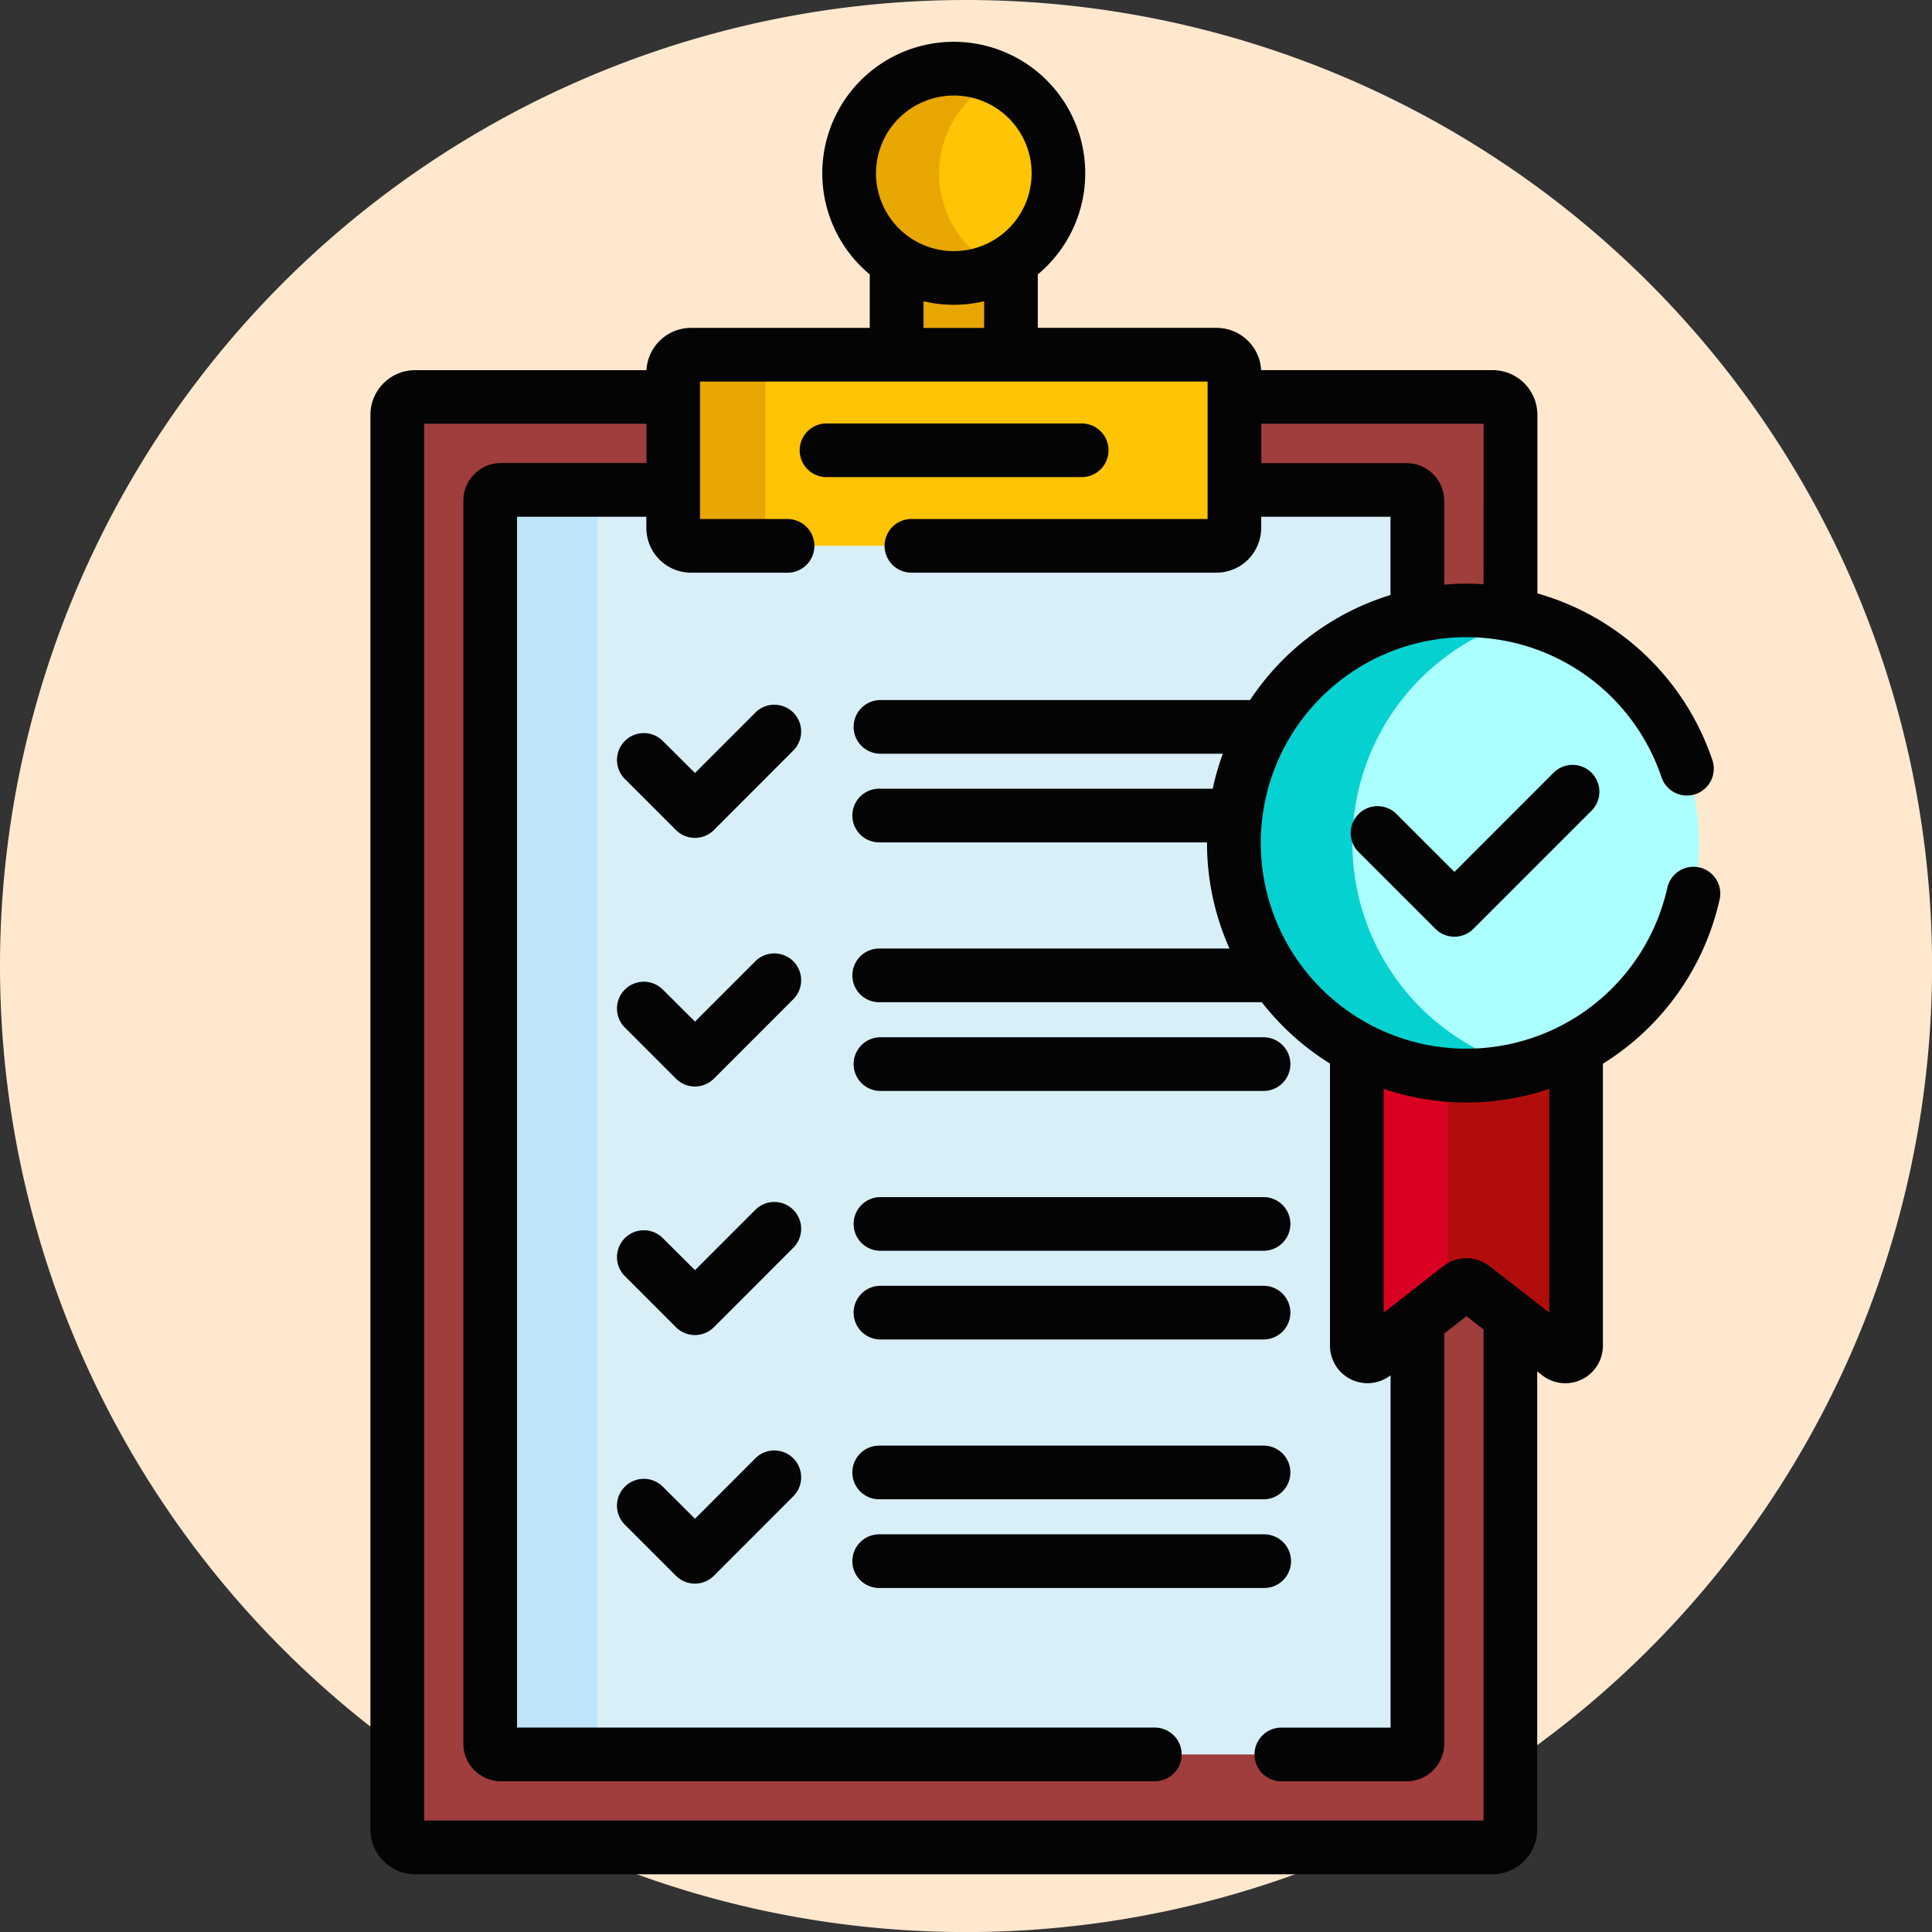 <svg id="Grupo_992527" data-name="Grupo 992527" xmlns="http://www.w3.org/2000/svg" width="130.395" height="130.395" viewBox="0 0 130.395 130.395">
  <rect x="0" y="0" width="130.395" height="130.395" fill="#333333" stroke="none"/>
  <path id="Trazado_706291" data-name="Trazado 706291" d="M65.2,0A65.2,65.2,0,1,1,0,65.2,65.2,65.2,0,0,1,65.2,0" fill="#ffe8ce"/>
  <g id="Grupo_992528" data-name="Grupo 992528" transform="translate(-1.469 -9)">
    <path id="Trazado_706305" data-name="Trazado 706305" d="M60.42,25.5a7.036,7.036,0,0,1-3.856-1.147v6.326h7.713V24.353A7.037,7.037,0,0,1,60.42,25.5" transform="translate(5.424 2.259)" fill="#e8a700"/>
    <path id="Trazado_706306" data-name="Trazado 706306" d="M100.611,92.222a.725.725,0,0,0-.891,0l-5.783,4.5a.725.725,0,0,1-1.17-.571V76.09A15.7,15.7,0,0,1,103.13,46.828V33.339a1.207,1.207,0,0,0-1.207-1.207H84.266v8.839a.967.967,0,0,1-.967.967H47.834a.967.967,0,0,1-.967-.967V32.132H29.211A1.207,1.207,0,0,0,28,33.339v95.48a1.207,1.207,0,0,0,1.207,1.207h72.71a1.207,1.207,0,0,0,1.207-1.207V94.183Z" transform="translate(0.277 3.661)" fill="#a03d3d"/>
    <path id="Trazado_706307" data-name="Trazado 706307" d="M38.355,128.815V123.75H35a.725.725,0,0,1-.725-.725V39.13A.725.725,0,0,1,35,38.4h3.353V33.339a1.207,1.207,0,0,1,1.207-1.207H29.211A1.207,1.207,0,0,0,28,33.339v95.48a1.207,1.207,0,0,0,1.207,1.207H39.562a1.207,1.207,0,0,1-1.207-1.207Z" transform="translate(0.277 3.661)" fill="#a03d3d"/>
    <path id="Trazado_706308" data-name="Trazado 706308" d="M92.979,95.769a.725.725,0,0,1-1.17-.571V75.126A15.7,15.7,0,0,1,95.9,45.943V38.178a.725.725,0,0,0-.725-.725H83.308v2.566a.967.967,0,0,1-.967.967H46.876a.967.967,0,0,1-.967-.967V37.445H34.044a.725.725,0,0,0-.725.725v83.9a.725.725,0,0,0,.725.725H95.179a.725.725,0,0,0,.725-.725V93.494Z" transform="translate(1.234 4.618)" fill="#d8eff8"/>
    <path id="Trazado_706309" data-name="Trazado 706309" d="M40.566,122.066V38.172a.725.725,0,0,1,.725-.725H34.044a.725.725,0,0,0-.725.725v83.895a.725.725,0,0,0,.725.725H41.29a.725.725,0,0,1-.725-.725" transform="translate(1.234 4.619)" fill="#bde4f8"/>
    <path id="Trazado_706310" data-name="Trazado 706310" d="M80.456,42.614H44.991a1.207,1.207,0,0,1-1.211-1.2V30.921a1.207,1.207,0,0,1,1.207-1.207H80.453a1.207,1.207,0,0,1,1.207,1.207V41.406a1.207,1.207,0,0,1-1.2,1.207" transform="translate(3.12 3.225)" fill="#ffc403"/>
    <path id="Trazado_706311" data-name="Trazado 706311" d="M50.008,41.406V30.921a1.207,1.207,0,0,1,1.207-1.207H44.99a1.207,1.207,0,0,0-1.21,1.205V41.406a1.207,1.207,0,0,0,1.207,1.207h6.228A1.207,1.207,0,0,1,50.008,41.406Z" transform="translate(3.12 3.225)" fill="#e8a700"/>
    <path id="Trazado_706312" data-name="Trazado 706312" d="M90.277,71.228a15.621,15.621,0,0,1-7.4-1.852V89.44a.725.725,0,0,0,1.17.571l5.783-4.5a.725.725,0,0,1,.891,0l5.783,4.5a.725.725,0,0,0,1.17-.571V69.376a15.617,15.617,0,0,1-7.4,1.852" transform="translate(10.166 10.373)" fill="#b20d0d"/>
    <path id="Trazado_706313" data-name="Trazado 706313" d="M82.878,69.376V89.44a.725.725,0,0,0,1.17.571l4.988-3.884V71.173a15.6,15.6,0,0,1-6.157-1.8" transform="translate(10.166 10.373)" fill="#da0021"/>
    <path id="Trazado_706314" data-name="Trazado 706314" d="M91.543,44.342a15.7,15.7,0,1,1-15.7,15.7,15.7,15.7,0,0,1,15.7-15.7" transform="translate(8.898 5.861)" fill="#abffff"/>
    <path id="Trazado_706315" data-name="Trazado 706315" d="M83.845,60.04a15.7,15.7,0,0,1,11.7-15.182,15.7,15.7,0,1,0,0,30.365,15.7,15.7,0,0,1-11.7-15.182" transform="translate(8.9 5.861)" fill="#06d1d1"/>
    <path id="Trazado_706316" data-name="Trazado 706316" d="M60.909,13.358a7.062,7.062,0,1,1-7.062,7.062,7.062,7.062,0,0,1,7.062-7.062" transform="translate(4.934 0.277)" fill="#ffc403"/>
    <path id="Trazado_706317" data-name="Trazado 706317" d="M59.916,20.42a7.061,7.061,0,0,1,4.028-6.373,7.062,7.062,0,1,0,0,12.757,7.062,7.062,0,0,1-4.028-6.384" transform="translate(4.934 0.278)" fill="#e8a700"/>
    <path id="Trazado_706318" data-name="Trazado 706318" d="M49.939,50.243l-4.1,4.1L43.64,52.154a1.812,1.812,0,0,0-2.562,2.562l3.475,3.475a1.811,1.811,0,0,0,2.562,0L52.5,52.8a1.812,1.812,0,0,0-2.562-2.562Z" transform="translate(2.537 6.829)" fill="#040405"/>
    <path id="Trazado_706319" data-name="Trazado 706319" d="M49.939,64.461l-4.1,4.1L43.64,66.372a1.812,1.812,0,0,0-2.562,2.562l3.475,3.475a1.811,1.811,0,0,0,2.562,0L52.5,67.022a1.812,1.812,0,0,0-2.562-2.562Z" transform="translate(2.537 9.391)" fill="#040405"/>
    <path id="Trazado_706320" data-name="Trazado 706320" d="M55.878,72.371h25.94a1.812,1.812,0,0,0,0-3.623H55.878a1.812,1.812,0,0,0,0,3.623" transform="translate(4.973 10.26)" fill="#040405"/>
    <path id="Trazado_706321" data-name="Trazado 706321" d="M49.939,78.673l-4.1,4.1L43.64,80.584a1.812,1.812,0,0,0-2.562,2.562l3.475,3.476a1.811,1.811,0,0,0,2.562,0L52.5,81.235a1.812,1.812,0,0,0-2.562-2.562" transform="translate(2.537 11.953)" fill="#040405"/>
    <path id="Trazado_706322" data-name="Trazado 706322" d="M81.818,77.888H55.878a1.812,1.812,0,0,0,0,3.623h25.94a1.812,1.812,0,0,0,0-3.623" transform="translate(4.973 11.907)" fill="#040405"/>
    <path id="Trazado_706323" data-name="Trazado 706323" d="M81.818,82.96H55.878a1.812,1.812,0,0,0,0,3.623h25.94a1.812,1.812,0,0,0,0-3.623" transform="translate(4.973 12.821)" fill="#040405"/>
    <path id="Trazado_706324" data-name="Trazado 706324" d="M49.939,92.885l-4.1,4.106L43.64,94.8a1.812,1.812,0,0,0-2.562,2.562l3.475,3.475a1.811,1.811,0,0,0,2.562,0L52.5,95.447a1.812,1.812,0,0,0-2.562-2.562" transform="translate(2.537 14.514)" fill="#040405"/>
    <path id="Trazado_706325" data-name="Trazado 706325" d="M81.818,92.1H55.878a1.812,1.812,0,1,0,0,3.623h25.94a1.812,1.812,0,0,0,0-3.623" transform="translate(4.973 14.468)" fill="#040405"/>
    <path id="Trazado_706326" data-name="Trazado 706326" d="M83.63,98.985a1.811,1.811,0,0,0-1.812-1.812H55.878a1.812,1.812,0,1,0,0,3.623h25.94a1.811,1.811,0,0,0,1.813-1.81Z" transform="translate(4.973 15.382)" fill="#040405"/>
    <path id="Trazado_706327" data-name="Trazado 706327" d="M116.157,67.543A1.811,1.811,0,0,0,114,68.917v0a13.886,13.886,0,1,1-.4-7.48,1.812,1.812,0,0,0,3.449-1.113l-.018-.051a17.5,17.5,0,0,0-11.8-11.223V37a3.023,3.023,0,0,0-3.019-3.019H86.587a3.02,3.02,0,0,0-3.011-2.854H71.511V27.521a8.874,8.874,0,1,0-12.5-1.16,8.979,8.979,0,0,0,1.16,1.16v3.608H48.111A3.02,3.02,0,0,0,45.1,33.982H29.488A3.023,3.023,0,0,0,26.469,37v95.48a3.023,3.023,0,0,0,3.019,3.019H102.2a3.023,3.023,0,0,0,3.019-3.019V101.559l.34.264a2.536,2.536,0,0,0,4.094-2.006V80.792a17.576,17.576,0,0,0,7.88-11.094,1.812,1.812,0,0,0-1.374-2.155M101.595,48.432c-.382-.025-.766-.041-1.152-.041-.505,0-1,.026-1.5.068V42.794a2.539,2.539,0,0,0-2.536-2.536H86.6V37.6h15ZM65.843,15.447A5.251,5.251,0,1,1,60.593,20.7a5.251,5.251,0,0,1,5.251-5.251M63.8,29.331a8.8,8.8,0,0,0,4.089,0v1.8H63.8Zm37.8,102.541h-71.5V37.6h15v2.65H35.278a2.539,2.539,0,0,0-2.536,2.536v83.9a2.539,2.539,0,0,0,2.536,2.536H79.453a1.812,1.812,0,0,0,0-3.623H36.365V43.877h8.727v.757a3.023,3.023,0,0,0,3.019,3.019h6.468a1.812,1.812,0,1,0,0-3.623H48.714V34.751H82.972v9.277H63.026a1.812,1.812,0,1,0,0,3.623H83.57a3.023,3.023,0,0,0,3.019-3.019v-.754h8.727v5.279a17.578,17.578,0,0,0-9.478,7.091H60.851a1.812,1.812,0,0,0,0,3.623H84a17.45,17.45,0,0,0-.681,2.36H60.851a1.812,1.812,0,1,0,0,3.623H82.933V65.9a17.4,17.4,0,0,0,1.519,7.12h-23.6a1.812,1.812,0,1,0,0,3.623h25.78a17.629,17.629,0,0,0,4.6,4.14V99.815a2.533,2.533,0,0,0,4.089,2.006V125.6H87.908a1.812,1.812,0,0,0,0,3.623h8.5a2.539,2.539,0,0,0,2.536-2.536V99l1.5-1.166,1.152.9v33.143ZM106.03,97.59,102,94.453a2.535,2.535,0,0,0-3.117,0L94.857,97.59v-15.1a17.415,17.415,0,0,0,11.174,0Z" transform="translate(0 0)" fill="#040405"/>
    <path id="Trazado_706328" data-name="Trazado 706328" d="M96.243,53.678,89.524,60.4l-3.881-3.881a1.812,1.812,0,1,0-2.562,2.562l5.161,5.161a1.811,1.811,0,0,0,2.562,0l8-8a1.812,1.812,0,0,0-2.562-2.562Z" transform="translate(10.107 7.448)" fill="#040405"/>
    <path id="Trazado_706329" data-name="Trazado 706329" d="M71.868,35.457a1.811,1.811,0,0,0-1.812-1.812H52.793a1.812,1.812,0,0,0,0,3.623H70.056a1.811,1.811,0,0,0,1.812-1.812" transform="translate(4.418 3.934)" fill="#040405"/>
  </g>
</svg>
